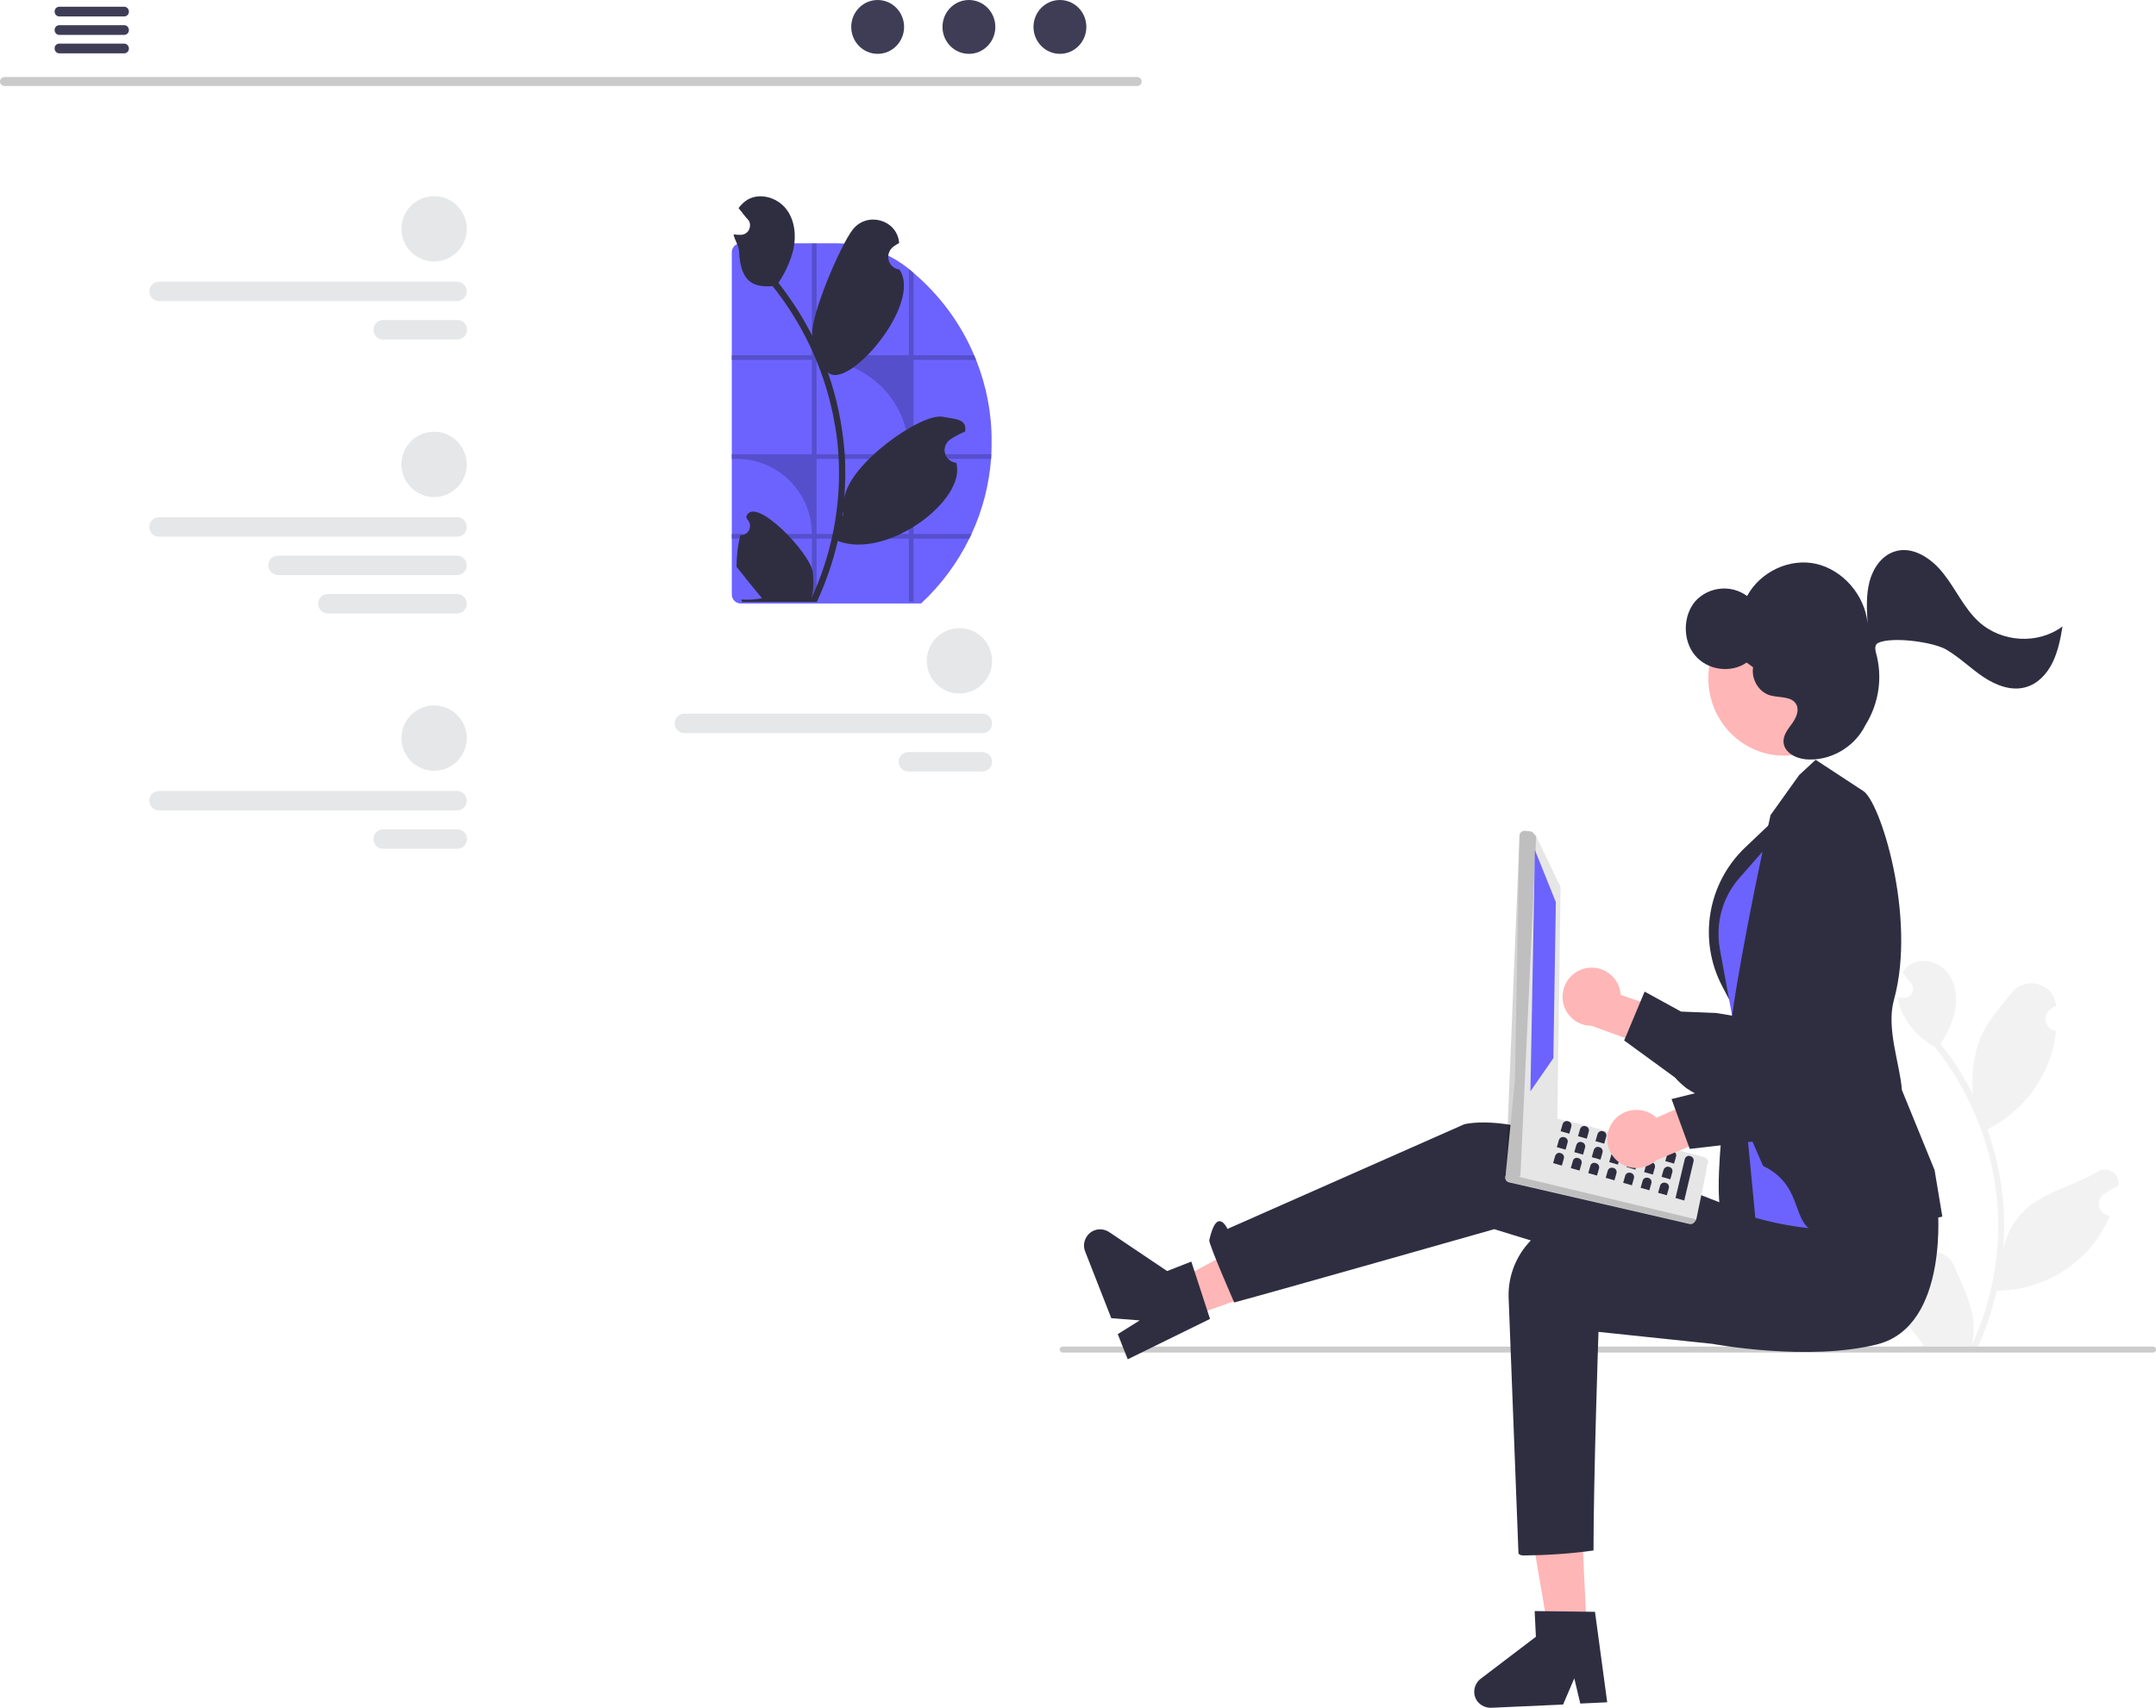 <?xml version="1.0" encoding="utf-8"?>
<!-- Generator: Adobe Illustrator 19.0.0, SVG Export Plug-In . SVG Version: 6.00 Build 0)  -->
<svg version="1.1" id="Layer_1" xmlns="http://www.w3.org/2000/svg" xmlns:xlink="http://www.w3.org/1999/xlink" x="0px" y="0px"
	 viewBox="-207 18.9 864.7 685.1" style="enable-background:new -207 18.9 864.7 685.1;" xml:space="preserve">
<style type="text/css">
	.st0{fill:#F2F2F2;}
	.st1{fill:#CCCCCC;}
	.st2{fill:#FFB6B6;}
	.st3{fill:#2F2E41;}
	.st4{fill:#6C63FF;}
	.st5{fill:#E6E6E6;}
	.st6{opacity:0.17;enable-background:new    ;}
	.st7{fill:#CACACA;}
	.st8{fill:#3F3D56;}
	.st9{fill:#E6E7E8;}
	.st10{opacity:0.2;enable-background:new    ;}
</style>
<path class="st0" d="M556.4,534.3c-1,4-1.5,8.1-1.4,12.2l0,0c1.1,1.3,2.2,2.7,3.2,4c0,0.1,0.1,0.1,0.1,0.2c2.1,2.6,4.3,5.2,6.4,7.9
	c-2.6,0.5-5.3,0.6-7.9,0.5c0.1,0.3,0.2,0.6,0.3,1h28.7c3.5-7.5,6.2-15.4,8-23.4h0c13.8-0.1,27-5.9,36.4-16c3.8-4.1,6.8-8.9,9-14.1
	c-0.1,0-0.1,0-0.2,0l-0.1,0c-1.4-0.2-2.6-1-3.3-2.1c-1.5-2.3-0.9-5.3,1.4-6.8c0.7-0.4,1.3-0.8,2-1.2c1.2-0.7,2.4-1.3,3.7-1.8
	c0-0.1,0-0.2,0-0.2c0.2-1.3-0.1-2.7-0.8-3.8c-1.7-2.6-5.2-3.4-7.8-1.7c-8.5,5.2-19.6,7.6-27.5,14c-5.3,4.4-8.9,10.5-10.2,17.3l0,0.2
	c0.5-6.1,0.5-12.2,0.1-18.3c-0.8-10.3-3-20.5-6.4-30.3c0.4-0.2,0.8-0.4,1.2-0.6c12.4-6.6,21.4-18,25-31.5c0.6-2.4,1-4.8,1.3-7.3
	l-0.1,0c-1.4-0.2-2.6-1-3.3-2.1c-1.5-2.3-0.9-5.3,1.4-6.8c0.7-0.4,1.3-0.8,2-1.2c0-0.1,0-0.2,0-0.3c-1-8.8-12.3-11.9-17.8-4.9
	c-4.6,5.8-9.8,11.5-12.6,18.2c-2.7,7.2-3.7,15-2.9,22.6c-3.4-6.8-7.5-13.3-12.2-19.4c-0.3-0.3-0.5-0.6-0.8-1
	c2.6-3.9,4.6-8.2,5.7-12.8c1.2-5.4,0.5-11.4-2.9-15.7c-3.4-4.3-10-6.2-14.7-3.4c-1.4,0.8-2.5,1.9-3.4,3.3c0.5,0.6,0.9,1.2,1.4,1.7
	c0,0.1,0.1,0.1,0.1,0.2c0.4,0.5,0.8,1,1.2,1.5c0.3,0.3,0.5,0.7,0.8,1c0.6,0.7,0.8,1.5,0.8,2.4c-0.1,2-1.8,3.5-3.7,3.4l-0.1,0
	c-0.2,0-0.4,0-0.6,0c-0.6,0-1.3-0.1-1.9-0.2c0.4,2.2,1.1,4.4,2.1,6.5c2.8,5.7,7.3,10.3,12.9,13.4c11.5,14.4,19.4,31.3,23.1,49.3
	c0.7,3.3,1.2,6.7,1.6,10c0.5,4.1,0.7,8.3,0.7,12.4c0,16.5-3.6,32.8-10.5,47.8c0.7-3.2,0.9-6.6,0.5-9.9c-0.9-7.5-4.6-14.5-7.6-21.6
	c-1-2.4-2.8-4.2-5.2-5.2c-4.9-2.1-10.6,0.2-12.7,5.2c0,0.1-0.1,0.2-0.1,0.2c0.1,0.4,0.2,0.6,0.2,1c0.8,0.7,1.2,1.8,1.2,2.8
	C560,532.8,558.4,534.4,556.4,534.3L556.4,534.3z"/>
<path class="st1" d="M218,560.3c0-0.7,0.5-1.2,1.2-1.2h437.3c0.7,0,1.2,0.5,1.2,1.2s-0.5,1.2-1.2,1.2H219.2c0,0,0,0,0,0
	C218.5,561.5,218,560.9,218,560.3C218,560.3,218,560.3,218,560.3z"/>
<path class="st2" d="M428.7,407.4c-5.2,1.2-9,5.9-9,11.3c-0.1,6.4,5.1,11.7,11.6,11.7l35.1,12.8l1.6-16.5l-25-8.7
	c0-0.7-0.1-1.4-0.3-2C441.2,409.8,434.9,405.9,428.7,407.4L428.7,407.4z"/>
<path class="st3" d="M464.7,451.1l-20.3-14.8l8.2-19.6l14.6,8l14.3,0.6l20.7,3.5c1.8-5.2,15.7-44.8,30.4-40.9
	c3.5,0.8,6.5,3.1,8.2,6.3c3.9,7.5,0.1,18.4-0.1,18.8l-7,26.3c0,1.5,0.3,16.6-6.1,23.3c-1.8,2-4.4,3.1-7,3.1
	c-23.8,0.2-41.3-3.4-51.3-10.3C467.7,454.1,466.1,452.7,464.7,451.1z"/>
<polygon class="st2" points="426.6,614.2 404.1,615.2 414.1,673.8 429.4,673.1 "/>
<path class="st3" d="M437.6,701.8l-10.8,0.5l-2.4-10.1l-4.5,10.5l-28.8,1.3c-2.1,0.1-4.2-0.9-5.5-2.5c-2.2-2.8-1.6-6.9,1.2-9.1
	l22.2-16.9l-0.5-10.3l24.2,0.3L437.6,701.8z"/>
<polygon class="st2" points="343,521.4 316.6,504.8 264.3,533.1 269.9,547.3 "/>
<path class="st3" d="M245.3,564.2l-4-10.1l8.8-5.5l-11.4-0.9l-10.5-26.8c-0.8-2-0.5-4.2,0.7-6c2-3,6-3.7,9-1.7l23.2,15.6l9.7-3.8
	l7.5,23L245.3,564.2z"/>
<path class="st3" d="M517,514.4c0,0-69.7-26.5-95.7-37.5s-41-7-41-7l-95,42c0,0-4.2-9.4-7.3,4.5c-0.3,1.5,10,25,10,25
	c15-4,104.3-29.4,104.3-29.4l84,25.9c0,0,27.7,13.5,57.7,10.5c30-3,36.3-43.5,36.3-43.5L517,514.4z"/>
<path class="st3" d="M500.6,504.5c0,0-34.9,5.7-63,3c-2.4-0.2-4.6-0.4-6.8-0.5c-1,0-2.1,0-3.1,0c-17.5,1.1-30.7,16.1-29.6,33.5
	l3.9,101.4c0,0,0.1,1,2.1,1c9.4-0.1,18.7-0.7,28-2c0-29,2-87.7,2-87.7l45.7,4.8c0,0,38.3,7.2,66.1,0.2c29.2-7.4,24.2-56,24.2-56
	L500.6,504.5z"/>
<path class="st3" d="M506.7,475.6l-2.6,39.6c0,0-11,0-19-5.7c-8-5.7,3.8-77.5,3.8-77.5L506.7,475.6z"/>
<path class="st3" d="M491.3,429l-7.6-14.5c-9.7-18.5-5.9-41.2,9.2-55.6l15.9-15.1L491.3,429z"/>
<path class="st4" d="M548.8,499.7c-4.8,22-51.8,7.7-51.8,7.7l-6.1-63.6l-8.1-44c-0.6-3.2-0.7-6.5-0.4-9.7l0,0
	c0.7-7.1,3.6-13.8,8.4-19.2l21.5-24.5C512.3,346.4,553.7,477.7,548.8,499.7z"/>
<path class="st3" d="M500.1,486.6l-6.9-15.8l-5.8-41.2c-0.3-2.4,6.2-41.6,15.7-83.7l11.5-16.1l6.6-6.1l18.9,12.4
	c6.8,3.6,21.7,50.6,12.5,83.9c-3.2,11.4,2.4,25.7,3.2,36.2l13.1,32.1l3.1,18.6l-0.5,0.2c-0.5,0.2-8,1.2-38.9,6.4
	C506.9,517.7,520.9,496.7,500.1,486.6z"/>
<path class="st5" d="M478,485.6c-0.1,0.3-0.2,0.6-0.4,0.8l-0.3,2.5l-4,19.3l-0.7,1c-0.5,0.6-1.3,0.9-2,0.7l-72.4-16.7
	c-0.3-0.1-0.5-0.2-0.7-0.3c-0.9-0.7-1.1-2-0.4-2.9c0-0.1,0.1-0.1,0.1-0.1c0.1-0.2,0.3-0.3,0.4-0.4l18-21.6c0.4-0.3,1-0.4,1.5-0.3
	l0,0l3.5,0.8l3,0.7l4.3,1l48.5,13C477.6,483.4,478.3,484.5,478,485.6z"/>
<path class="st6" d="M397.2,489.8c0,0-0.1,0.1-0.1,0.1c-0.2,0.2-0.3,0.5-0.3,0.7c-0.3,1.1,0.4,2.2,1.5,2.5l72.4,16.7
	c0.8,0.2,1.6-0.1,2-0.7l0.7-1L397.2,489.8z"/>
<path class="st5" d="M416.8,468.8l-14,21.7l-0.3,0.3l-0.7,0.7c-0.4,0.3-0.9,0.5-1.4,0.5l-1.3,0c-0.6,0-1.2-0.2-1.6-0.7
	c-0.4-0.4-0.6-1-0.6-1.6l1.7-17.4l0,0l1.1-11.2l0.9-9.4l0,0l1.8-97.6l0,0c0.1-1.2,1.1-2,2.3-1.9l2,0.2c0.6,0.1,1.1,0.3,1.4,0.8
	l1,1.2l9.3,19.3c0.4,0.4,0.5,1,0.5,1.5l-1.3,92.3C417.5,468,417.2,468.5,416.8,468.8z"/>
<path class="st6" d="M408.1,353.2c-0.4-0.4-0.9-0.7-1.4-0.8l-2-0.2c-1.2-0.1-2.2,0.7-2.3,1.9l-5.5,135.6c0,0.1,0,0.2,0,0.2
	c0,1.2,1,2.1,2.2,2.1l1.3,0c0.5,0,1-0.2,1.4-0.5l0.7-0.7l0.3-0.3l6.3-136.1L408.1,353.2z"/>
<polygon class="st4" points="406.8,456.7 416,443.4 417,380.8 408.6,359.9 "/>
<path class="st3" d="M468.7,483.9l-3.7,15.6l3.5,1l3.7-15.6c0.3-1-0.3-2-1.3-2.2C470,482.3,469,482.9,468.7,483.9z"/>
<path class="st3" d="M461.7,481.9l-0.8,2.8l3.5,1l0.8-2.8c0.3-1-0.3-2-1.3-2.2C463,480.3,462,480.9,461.7,481.9z"/>
<path class="st3" d="M454.7,479.9l-0.8,2.8l3.5,1l0.8-2.8c0.3-1-0.3-2-1.3-2.2C456,478.3,455,478.9,454.7,479.9z"/>
<path class="st3" d="M447.7,477.9l-0.8,2.8l3.5,1l0.8-2.8c0.3-1-0.3-2-1.3-2.2C449,476.3,448,476.9,447.7,477.9z"/>
<path class="st3" d="M440.7,475.9l-0.8,2.8l3.5,1l0.8-2.8c0.3-1-0.3-2-1.3-2.2C442,474.4,441,474.9,440.7,475.9z"/>
<path class="st3" d="M433.7,473.9l-0.8,2.8l3.5,1l0.8-2.8c0.3-1-0.3-2-1.3-2.2C435,472.4,434,472.9,433.7,473.9z"/>
<path class="st3" d="M426.7,471.9l-0.8,2.8l3.5,1l0.8-2.8c0.3-1-0.3-2-1.3-2.2C428,470.4,427,470.9,426.7,471.9z"/>
<path class="st3" d="M419.7,469.9l-0.8,2.8l3.5,1l0.8-2.8c0.3-1-0.3-2-1.3-2.2C421,468.4,420,468.9,419.7,469.9z"/>
<path class="st3" d="M460.2,488.2l-0.8,2.8l3.5,1l0.8-2.8c0.3-1-0.3-2-1.3-2.2C461.5,486.7,460.5,487.3,460.2,488.2z"/>
<path class="st3" d="M453.2,486.3l-0.8,2.8l3.5,1l0.8-2.8c0.3-1-0.3-2-1.3-2.2C454.5,484.7,453.5,485.3,453.2,486.3z"/>
<path class="st3" d="M446.2,484.3l-0.8,2.8l3.5,1l0.8-2.8c0.3-1-0.3-2-1.3-2.2C447.5,482.7,446.5,483.3,446.2,484.3z"/>
<path class="st3" d="M439.2,482.3l-0.8,2.8l3.5,1l0.8-2.8c0.3-1-0.3-2-1.3-2.2C440.5,480.7,439.5,481.3,439.2,482.3z"/>
<path class="st3" d="M432.2,480.3l-0.8,2.8l3.5,1l0.8-2.8c0.3-1-0.3-2-1.3-2.2C433.5,478.7,432.5,479.3,432.2,480.3z"/>
<path class="st3" d="M425.2,478.3l-0.8,2.8l3.5,1l0.8-2.8c0.3-1-0.3-2-1.3-2.2C426.5,476.7,425.5,477.3,425.2,478.3z"/>
<path class="st3" d="M418.2,476.3l-0.8,2.8l3.5,1l0.8-2.8c0.3-1-0.3-2-1.3-2.2C419.5,474.8,418.5,475.3,418.2,476.3z"/>
<path class="st3" d="M458.8,494.6l-0.8,2.8l3.5,1l0.8-2.8c0.3-1-0.3-2-1.3-2.2C460,493.1,459,493.7,458.8,494.6z"/>
<path class="st3" d="M451.8,492.6l-0.8,2.8l3.5,1l0.8-2.8c0.3-1-0.3-2-1.3-2.2C453,491.1,452,491.7,451.8,492.6z"/>
<path class="st3" d="M444.8,490.6l-0.8,2.8l3.5,1l0.8-2.8c0.3-1-0.3-2-1.3-2.2C446,489.1,445,489.7,444.8,490.6z"/>
<path class="st3" d="M437.8,488.6l-0.8,2.8l3.5,1l0.8-2.8c0.3-1-0.3-2-1.3-2.2C439,487.1,438,487.7,437.8,488.6z"/>
<path class="st3" d="M430.8,486.7l-0.8,2.8l3.5,1l0.8-2.8c0.3-1-0.3-2-1.3-2.2C432,485.1,431,485.7,430.8,486.7z"/>
<path class="st3" d="M423.8,484.7l-0.8,2.8l3.5,1l0.8-2.8c0.3-1-0.3-2-1.3-2.2C425,483.1,424,483.7,423.8,484.7z"/>
<path class="st3" d="M416.7,482.7l-0.8,2.8l3.5,1l0.8-2.8c0.3-1-0.3-2-1.3-2.2C418,481.1,417,481.7,416.7,482.7z"/>
<path class="st2" d="M439.6,469.3c-3,4.5-2.6,10.4,1.1,14.4c4.3,4.7,11.7,5.1,16.5,0.7l34.4-14.5l-10.1-13.2l-24.2,10.6
	c-0.5-0.5-1-0.9-1.6-1.3C450.3,462.6,443.1,464,439.6,469.3L439.6,469.3z"/>
<path class="st3" d="M495.7,476.9l-25,2.9l-7.3-20l16.2-4l10.9-9.3L508,435c-2.3-5-19-43.5-5.5-50.7c3.1-1.8,6.9-2.2,10.3-1
	c8,2.9,12.5,13.4,12.7,13.8l12.8,24.1c1,1,11.5,12,11.4,21.2c0,2.7-1.1,5.2-3.1,7C529.3,465.7,514,475,502,476.7
	C499.9,477,497.8,477.1,495.7,476.9z"/>
<ellipse transform="matrix(0.119 0.993 -0.993 0.119 736.853 -248.149)" class="st2" cx="508.3" cy="291.1" rx="30.8" ry="30.1"/>
<path class="st3" d="M620.2,270.2c-0.8,5-1.8,10-4,14.5c-2.2,4.5-5.8,8.4-10.5,9.8c-5.8,1.8-12.1-0.6-17.2-4
	c-5.1-3.4-9.6-7.9-14.9-11c-5.3-3.1-21.8-5.3-27.3-2.7c-1.3,0.6-1.4,2.1-0.9,4c2.7,9.7,1.2,20-4,28.6c-0.1,0.2-0.2,0.3-0.3,0.5
	c-4.4,8.9-14.3,14.5-24,13.6c-4-0.4-8.6-2.8-8.8-7c-0.1-2.8,1.8-5.1,3.4-7.3c1.6-2.2,3-5.2,1.8-7.6c-1.8-3.5-6.7-2.7-10.4-3.7
	c-4.6-1.2-7.8-6.4-7-11.3l-2.6-1.9c-6.3,4.4-15.7,3.1-20.7-2.9s-4.9-15.9,0.2-21.8c5.4-5.8,14.3-6.7,20.7-2
	c5.3-9.8,17.1-15.3,27.7-12.9c10.6,2.4,19.4,12.4,20.6,23.6c-0.3-5.5-0.6-11.1,0.8-16.5c1.4-5.3,4.8-10.3,9.9-12
	c7.3-2.5,15.1,2.7,19.9,9c4.9,6.2,8.2,13.8,14,19.1C595.8,276.7,610.4,277.5,620.2,270.2z"/>
<path class="st7" d="M-207,51.6c0-1,0.8-1.8,1.8-1.8h454.3c1,0,1.7,0.8,1.8,1.8c0,1-0.8,1.8-1.8,1.8h-454.3
	C-206.2,53.4-207,52.6-207,51.6z"/>
<ellipse class="st8" cx="218.1" cy="29.7" rx="10.6" ry="10.8"/>
<ellipse class="st8" cx="181.6" cy="29.7" rx="10.6" ry="10.8"/>
<ellipse class="st8" cx="145" cy="29.7" rx="10.6" ry="10.8"/>
<path class="st8" d="M-185.1,23.5c0,1.1,0.8,2,1.9,2h26c1.1,0,1.9-0.9,1.9-1.9c0-1.1-0.8-2-1.9-2h-26
	C-184.3,21.6-185.1,22.5-185.1,23.5z"/>
<path class="st8" d="M-185.1,30.9c0,1.1,0.8,2,1.9,2h26c1.1,0,1.9-0.9,1.9-1.9c0-1.1-0.8-2-1.9-2h-26
	C-184.3,29-185.1,29.9-185.1,30.9z"/>
<path class="st8" d="M-185.1,38.3c0,1.1,0.8,2,1.9,2h26c1.1,0,1.9-0.9,1.9-1.9c0-1.1-0.8-2-1.9-2h-26
	C-184.3,36.4-185.1,37.2-185.1,38.3z"/>
<path class="st3" d="M591.2,468.6L591.2,468.6L591.2,468.6L591.2,468.6z"/>
<circle class="st9" cx="-32.9" cy="110.7" r="13.1"/>
<path class="st9" d="M-143.2,139.7c-2.2,0-3.9-1.8-3.9-3.9s1.8-3.9,3.9-3.9h119.5c0,0,0,0,0,0c2.2,0,3.9,1.8,3.9,3.9
	s-1.8,3.9-3.9,3.9H-143.2C-143.2,139.7-143.2,139.7-143.2,139.7z"/>
<path class="st9" d="M-57.2,151.2c0-2.2,1.7-3.9,3.9-3.9h29.7c2.2,0,3.9,1.7,3.9,3.9c0,2.2-1.7,3.9-3.9,3.9h-29.7
	C-55.5,155.1-57.2,153.4-57.2,151.2z"/>
<circle class="st9" cx="-32.9" cy="315" r="13.1"/>
<path class="st9" d="M-143.2,344c-2.2,0-3.9-1.7-3.9-3.9c0-2.2,1.7-3.9,3.9-3.9h119.5l0,0c2.2,0,3.9,1.7,3.9,3.9
	c0,2.2-1.7,3.9-3.9,3.9H-143.2L-143.2,344z"/>
<path class="st9" d="M-57.2,355.5c0-2.2,1.7-3.9,3.9-3.9h29.7c0,0,0,0,0,0c2.2,0,3.9,1.8,3.9,3.9c0,2.2-1.8,3.9-3.9,3.9h-29.7
	C-55.5,359.4-57.2,357.7-57.2,355.5z"/>
<circle class="st9" cx="177.8" cy="284" r="13.1"/>
<path class="st9" d="M67.5,313c-2.2,0-3.9-1.7-3.9-3.9c0-2.2,1.7-3.9,3.9-3.9H187c2.2,0,3.9,1.7,3.9,3.9c0,2.2-1.7,3.9-3.9,3.9H67.5
	L67.5,313z"/>
<path class="st9" d="M157.3,328.4C157.3,328.4,157.3,328.4,157.3,328.4c-2.2,0-3.9-1.8-3.9-3.9c0-2.2,1.8-3.9,3.9-3.9H187
	c0,0,0,0,0,0c2.2,0,3.9,1.8,3.9,3.9c0,2.2-1.8,3.9-3.9,3.9H157.3L157.3,328.4z"/>
<circle class="st9" cx="-32.9" cy="205.2" r="13.1"/>
<path class="st9" d="M-143.2,234.2c-2.2,0-3.9-1.7-3.9-3.9c0-2.2,1.7-3.9,3.9-3.9h119.5l0,0c2.2,0,3.9,1.7,3.9,3.9
	c0,2.2-1.7,3.9-3.9,3.9H-143.2L-143.2,234.2z"/>
<path class="st9" d="M-99.4,245.7c0-2.2,1.7-3.9,3.9-3.9h71.8c0,0,0,0,0,0c2.2,0,3.9,1.8,3.9,3.9c0,2.2-1.8,3.9-3.9,3.9h-71.8
	C-97.6,249.6-99.4,247.8-99.4,245.7z"/>
<path class="st9" d="M-79.4,261.1c0-2.2,1.7-3.9,3.9-3.9h51.8c0,0,0,0,0,0c2.2,0,3.9,1.8,3.9,3.9c0,2.2-1.8,3.9-3.9,3.9h-51.8
	C-77.6,265-79.4,263.2-79.4,261.1z"/>
<path class="st4" d="M90.1,116.5h38c10.6,0,20.9,3.5,29.2,10.1l0.1,0.1c0.6,0.5,1.3,1,1.9,1.6c10.6,9,19,20.3,24.4,33.1
	c0.3,0.6,0.5,1.3,0.8,1.9c4.1,10.4,6.3,21.5,6.2,32.7c0,1.7,0,3.4-0.1,5c0,0.6-0.1,1.3-0.1,1.9c-0.8,10.4-3.4,20.6-7.8,30.1
	c-0.3,0.6-0.6,1.3-0.9,1.9c-4.8,9.8-11.4,18.7-19.4,26.1H90.1c-2,0-3.6-1.6-3.6-3.6V120.1C86.5,118.1,88.1,116.5,90.1,116.5z"/>
<path class="st10" d="M118.6,163.3v37.8H86.3v1.9h2.2c0,0,0,0,0,0c16.6,0,30.1,13.5,30.1,30.1H86.3v1.9h32.3v25.3h1.9v-25.3h37v25.3
	h1.9v-25.3h22.5c0.3-0.6,0.6-1.3,0.9-1.9h-23.4V203h31.2c0.1-0.6,0.1-1.3,0.1-1.9h-31.3v-37.8h25.2c-0.2-0.6-0.5-1.3-0.8-1.9h-24.4
	v-33.1c-0.6-0.5-1.3-1.1-1.9-1.6v34.7h-37v-44.9h-1.9v44.9H86.3v1.9H118.6z M120.5,203h37v30.1h-37V203z M120.5,163.3L120.5,163.3
	c20.4,0,37,16.6,37,37v0.8h-37V163.3z"/>
<path class="st3" d="M89.9,233.6c-1,4.2-1.5,8.4-1.5,12.7l0,0c1.1,1.4,2.3,2.8,3.4,4.2c0,0.1,0.1,0.1,0.1,0.2
	c2.2,2.7,4.5,5.5,6.7,8.2c-2.7,0.5-5.5,0.7-8.3,0.5c0.1,0.3,0.2,0.7,0.3,1h30c3.6-7.9,6.5-16.1,8.4-24.5h0
	c19.6,7.7,51.9-16.5,47.5-31.4c-0.1,0-0.1,0-0.2,0l-0.1,0c-1.4-0.2-2.7-1-3.5-2.2c-1.6-2.4-0.9-5.5,1.4-7.1c0.7-0.5,1.4-0.9,2.1-1.3
	c1.2-0.7,2.5-1.3,3.9-1.9c0-0.1,0-0.2,0-0.2c0.7-5-4.1-4.7-9-5.7c-8.5-1.7-37.8,18.9-39.5,32.8l0,0.2c0.5-6.4,0.6-12.8,0.1-19.2
	c-0.9-10.8-3.1-21.5-6.7-31.7c7.7,8,38.3-27.5,28.7-41.2l-0.1,0c-1.4-0.2-2.7-1-3.5-2.2c-1.6-2.4-0.9-5.5,1.4-7.1
	c0.7-0.5,1.4-0.9,2.1-1.3c0-0.1,0-0.2,0-0.3c-1-9.2-12.9-12.4-18.6-5.1c-4.8,6.1-17.2,34.7-16.2,42.7c-3.6-7.2-7.9-13.9-12.8-20.3
	c-0.3-0.3-0.5-0.7-0.8-1c2.7-4.1,4.8-8.6,6-13.4c1.2-5.6,0.6-11.9-3-16.4c-3.6-4.5-10.4-6.5-15.4-3.6c-1.4,0.9-2.6,2-3.6,3.4
	c0.5,0.6,1,1.2,1.5,1.8c0,0.1,0.1,0.1,0.1,0.2c0.4,0.5,0.9,1.1,1.3,1.6c0.3,0.3,0.6,0.7,0.9,1c0.6,0.7,0.9,1.6,0.8,2.5
	c-0.1,2.1-1.8,3.7-3.9,3.6l-0.1,0c-0.2,0-0.4,0-0.6,0c-0.7,0-1.3-0.1-2-0.2c0.4,2.3,2.1,4.4,2.2,6.8c0.6,13.3,6.6,14.4,13.5,14
	c12,15.1,20.3,32.7,24.2,51.6c0.7,3.5,1.3,7,1.7,10.5c0.5,4.3,0.7,8.6,0.7,13c0,17.3-3.8,34.3-11,50c0.8-3.4,0.9-6.9,0.5-10.3
	c-1-7.8-23.2-30.9-26.6-22.6c0,0.1-0.1,0.2-0.1,0.2c0.1,0.4,0.2,0.7,0.3,1c0.8,0.8,1.3,1.8,1.2,2.9C93.8,232.1,92,233.7,89.9,233.6
	L89.9,233.6z M124.3,166.1L124.3,166.1L124.3,166.1L124.3,166.1z M130.9,226c0.1-0.7,0.2-1.5,0.3-2.2c0,0.1,0,0.2,0,0.4
	c0,0.4,0,0.8,0,1.3L130.9,226L130.9,226z"/>
</svg>
